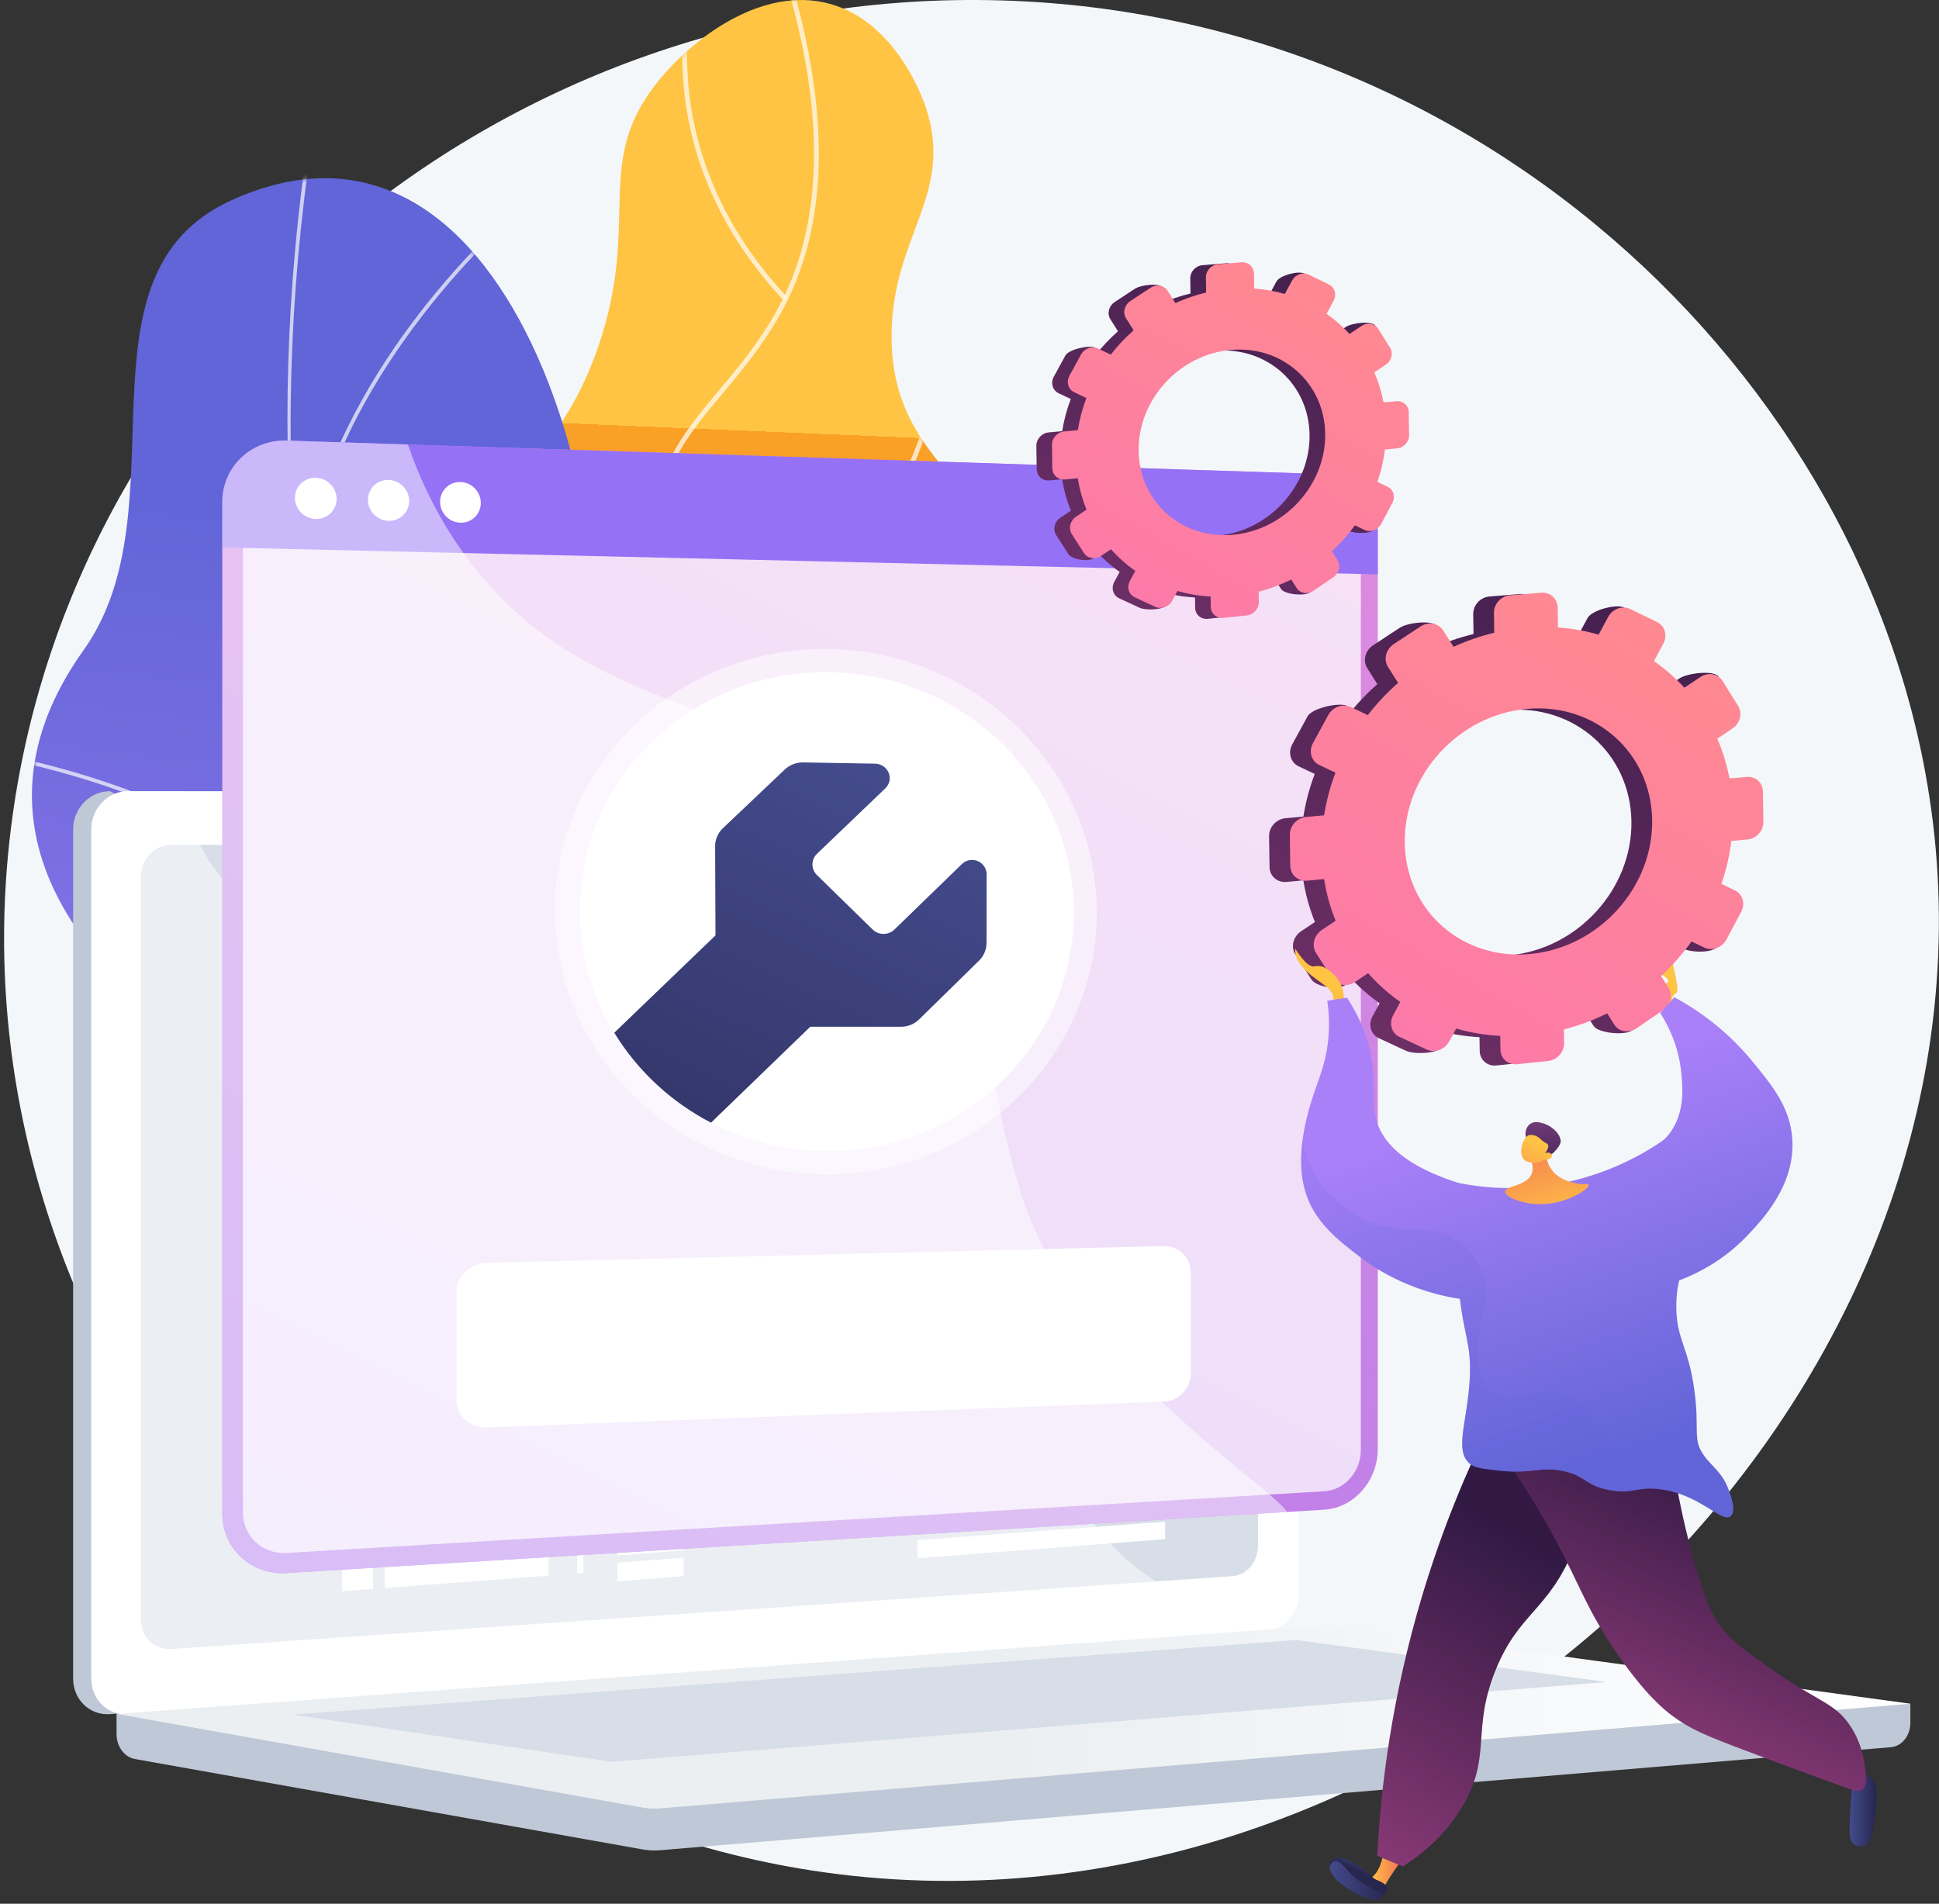 <svg width="441" height="433" viewBox="0 0 441 433" fill="none" xmlns="http://www.w3.org/2000/svg">
<rect x="0" y="0" width="441" height="433" fill="#333333" stroke="none"/>
<path d="M227.801 0.098C115.152 -3.228 17.574 78.509 2.831 185.76C-13.287 303.023 75.428 408.532 184.588 425.431C320.364 446.45 452.06 324.851 440.235 192.934C431.326 93.546 342.311 3.479 227.801 0.098Z" fill="#F4F7FA"/>
<path d="M199.921 319.601C215.744 308.427 218.573 279.157 214.699 259.514C210.176 236.58 198.33 235.973 196.2 217.863C192.234 184.145 231.672 172.424 230.369 138.103C229.304 110.047 202.543 107.234 202.778 76.11C202.947 53.652 216.962 44.322 210.667 24.725C210.129 23.049 204.066 5.066 188.707 0.862C173.205 -3.38 157.299 8.898 149.433 18.787C134.893 37.068 145.656 49.916 136.373 77.912C123.733 116.027 96.301 114.773 92.795 144.762C89.9 169.526 107.937 176.092 104.182 203.486C100.694 228.924 83.873 232.505 83.167 249.843C81.542 289.73 167.646 342.391 199.921 319.601Z" fill="url(#paint0_linear_492_558)"/>
<mask id="mask0_492_558" style="mask-type:luminance" maskUnits="userSpaceOnUse" x="83" y="0" width="148" height="326">
<path d="M199.921 319.601C215.744 308.427 218.573 279.157 214.699 259.514C210.176 236.58 198.33 235.973 196.2 217.863C192.234 184.145 231.672 172.424 230.369 138.103C229.304 110.047 202.543 107.234 202.778 76.11C202.947 53.652 216.962 44.322 210.667 24.725C210.129 23.049 204.066 5.066 188.707 0.862C173.205 -3.38 157.299 8.898 149.433 18.787C134.893 37.068 145.656 49.916 136.373 77.912C123.733 116.027 96.301 114.773 92.795 144.762C89.9 169.526 107.937 176.092 104.182 203.486C100.694 228.924 83.873 232.505 83.167 249.843C81.542 289.73 167.646 342.391 199.921 319.601Z" fill="white"/>
</mask>
<g mask="url(#mask0_492_558)">
<g opacity="0.7">
<path d="M177.103 338.337C177.009 338.337 176.914 338.313 176.828 338.262C161.975 329.538 149.599 318.089 140.043 304.233C130.979 291.09 121.608 277.501 122.364 260.506C122.939 247.574 128.956 240.666 136.573 231.921C143.836 223.582 152.875 213.204 159.199 193.984C162.808 183.013 167.301 169.359 163.837 153.013C161.827 143.526 158.115 138.157 154.839 133.421C151.409 128.46 148.447 124.176 149.013 116.827C149.919 105.053 156.207 97.534 163.488 88.828C167.904 83.547 172.469 78.088 176.473 70.997C187.729 51.063 188.027 24.227 177.361 -8.765C177.268 -9.051 177.425 -9.357 177.711 -9.45C177.997 -9.543 178.304 -9.385 178.396 -9.1C189.16 24.194 188.832 51.323 177.421 71.532C173.368 78.71 168.77 84.208 164.323 89.526C157.162 98.089 150.978 105.484 150.098 116.91C149.561 123.875 152.285 127.814 155.734 132.802C159.068 137.623 162.846 143.087 164.902 152.787C168.426 169.42 163.883 183.229 160.232 194.324C153.84 213.753 144.721 224.223 137.394 232.635C129.916 241.221 124.009 248.002 123.451 260.554C122.711 277.184 131.977 290.62 140.937 303.614C150.404 317.34 162.664 328.681 177.379 337.324C177.638 337.476 177.725 337.81 177.572 338.069C177.471 338.241 177.289 338.337 177.103 338.337Z" fill="white"/>
</g>
<g opacity="0.7">
<path d="M165.478 161.327C165.329 161.327 165.18 161.266 165.072 161.146C164.872 160.922 164.892 160.578 165.115 160.378C190.284 137.889 202.11 117.024 207.598 103.482C213.542 88.815 213.539 79.341 213.538 79.247C213.536 78.946 213.778 78.701 214.078 78.698C214.079 78.698 214.081 78.698 214.082 78.698C214.38 78.698 214.624 78.939 214.626 79.237C214.63 79.628 214.641 88.971 208.635 103.82C203.108 117.486 191.197 138.532 165.841 161.189C165.737 161.282 165.607 161.327 165.478 161.327Z" fill="white"/>
</g>
<g opacity="0.7">
<path d="M153.371 209.953C153.25 209.953 153.128 209.913 153.027 209.83C138.978 198.352 128.296 185.332 121.277 171.132C115.659 159.764 112.363 147.622 111.483 135.042C109.984 113.621 116.11 98.129 116.172 97.975C116.284 97.697 116.601 97.562 116.88 97.674C117.158 97.786 117.293 98.103 117.181 98.382C117.12 98.534 111.078 113.833 112.572 135.017C113.949 154.553 122.205 183.244 153.715 208.987C153.948 209.178 153.983 209.52 153.792 209.753C153.685 209.885 153.528 209.953 153.371 209.953Z" fill="white"/>
</g>
<g opacity="0.7">
<path d="M130.378 290.289C130.142 290.289 129.926 290.135 129.856 289.898C129.771 289.61 129.936 289.308 130.225 289.223C167.336 278.335 186.688 258.552 196.388 243.873C206.882 227.992 208.639 214.544 208.656 214.41C208.692 214.112 208.967 213.9 209.262 213.937C209.56 213.973 209.772 214.245 209.736 214.543C209.719 214.68 207.929 228.381 197.296 244.473C187.496 259.303 167.958 279.287 130.531 290.267C130.48 290.282 130.428 290.289 130.378 290.289Z" fill="white"/>
</g>
<g opacity="0.7">
<path d="M178.189 68.032C178.042 68.032 177.896 67.973 177.789 67.857C156.563 44.84 153.978 20.824 155.548 4.73C157.247 -12.702 164.067 -24.867 164.136 -24.988C164.284 -25.25 164.617 -25.341 164.877 -25.193C165.139 -25.044 165.23 -24.712 165.082 -24.451C165.014 -24.332 158.295 -12.333 156.626 4.88C155.088 20.741 157.65 44.414 178.589 67.119C178.792 67.34 178.779 67.684 178.558 67.888C178.453 67.984 178.321 68.032 178.189 68.032Z" fill="white"/>
</g>
</g>
<path d="M174.483 416.064C178.54 416.183 187.471 412.864 189.442 411.039C202.561 398.895 228.6 377.752 230.467 358.946C230.785 355.734 217.035 350.518 215.506 347.281C207.547 341.827 204.447 340.429 199.427 331.527C184.606 305.245 233.842 268.156 187.115 244.933C152.888 227.922 120.489 235.491 133.26 180.187C146.031 124.883 117.898 15.928 52.645 45.542C15.195 62.538 42.031 115.564 19.015 147.866C-2.857 178.561 6.907 208.249 39.134 233.885C71.36 259.522 49.999 271.89 34.669 301.928C16.255 338.01 73.712 354.063 100.871 359.211C122.741 363.357 175.633 388.669 174.483 416.064Z" fill="url(#paint1_linear_492_558)"/>
<mask id="mask1_492_558" style="mask-type:luminance" maskUnits="userSpaceOnUse" x="7" y="40" width="224" height="377">
<path d="M174.483 416.063C178.54 416.182 187.471 412.863 189.442 411.038C202.561 398.894 228.6 377.751 230.467 358.945C230.785 355.734 217.035 350.517 215.506 347.28C207.546 341.826 204.447 340.428 199.427 331.526C184.606 305.244 233.842 268.155 187.115 244.932C152.888 227.921 120.489 235.49 133.26 180.186C146.031 124.882 117.898 15.927 52.645 45.541C15.195 62.537 42.031 115.563 19.014 147.865C-2.857 178.56 6.907 208.248 39.134 233.884C71.36 259.521 49.998 271.889 34.669 301.927C16.254 338.009 73.712 354.062 100.871 359.21C122.741 363.356 175.633 388.668 174.483 416.063Z" fill="white"/>
</mask>
<g mask="url(#mask1_492_558)">
<g opacity="0.7">
<path d="M209.202 386.518L209.697 385.812C100.827 309.522 49.019 176.907 71.108 31.067L70.254 30.938C59.785 100.055 66.239 168.817 88.918 229.788C112.761 293.888 154.354 348.084 209.202 386.518Z" fill="#FCFDFE"/>
<path d="M25.294 316.046C61.195 310.279 118.313 319.053 152.618 335.604L152.993 334.827C118.552 318.211 61.206 309.403 25.158 315.194L25.294 316.046Z" fill="#FCFDFE"/>
<path d="M188.002 371.298L188.673 370.755C176.243 355.345 172.081 334.242 176.303 308.033C179.399 288.816 186.847 267.353 198.44 244.237L197.668 243.851C186.036 267.044 178.561 288.592 175.451 307.896C171.188 334.357 175.411 355.688 188.002 371.298Z" fill="#FCFDFE"/>
<path d="M86.036 221.009L86.735 220.502C64.798 190.249 27.734 177.194 0.503 171.568L0.328 172.414C27.41 178.008 64.262 190.98 86.036 221.009Z" fill="#FCFDFE"/>
<path d="M67.415 137.516L68.275 137.59C71.866 95.645 101.539 62.899 118.907 47.114L118.326 46.475C100.865 62.346 71.031 95.277 67.415 137.516Z" fill="#FCFDFE"/>
</g>
</g>
<path d="M434.484 387.51L26.508 383.983V394.418C26.508 397.25 28.287 399.658 30.697 400.087L146.061 420.634C147.43 420.878 148.818 420.943 150.2 420.827L430.051 397.4C432.549 397.191 434.484 394.775 434.484 391.866V387.51Z" fill="#BFC8D6"/>
<path d="M284.348 370.788L25.046 389.877C20.406 390.218 16.633 386.589 16.633 381.769V188.674C16.633 183.854 20.406 179.947 25.046 179.947L34.219 185.235L284.348 179.947C288.171 179.947 291.262 183.479 291.262 187.836V362.39C291.262 366.747 288.171 370.507 284.348 370.788Z" fill="#BFC8D6"/>
<path d="M288.483 370.788L29.181 389.877C24.541 390.218 20.768 386.589 20.768 381.769V188.674C20.768 183.854 24.541 179.947 29.181 179.947H288.483C292.305 179.947 295.396 183.479 295.396 187.836V362.39C295.396 366.747 292.305 370.507 288.483 370.788Z" fill="white"/>
<path d="M280.405 358.482L38.892 375.062C35.116 375.321 32.048 372.342 32.048 368.408V199.353C32.048 195.419 35.116 192.216 38.892 192.199L280.405 191.158C283.558 191.145 286.109 194.039 286.109 197.623V351.601C286.109 355.185 283.558 358.265 280.405 358.482Z" fill="#D8DEE8"/>
<path d="M124.548 208.065L59.37 208.235L59.36 202.021L124.539 202.041L124.548 208.065Z" fill="white"/>
<path d="M155.24 206.266L140.184 206.293L140.177 202.047L155.234 202.052L155.24 206.266Z" fill="white"/>
<path d="M155.249 212.122L140.193 212.191L140.186 207.946L155.243 207.907L155.249 212.122Z" fill="white"/>
<path d="M230.284 211.773L171.87 212.044L171.864 207.865L230.278 207.715L230.284 211.773Z" fill="white"/>
<path d="M239.871 217.339L182.038 217.775L182.032 213.616L239.865 213.301L239.871 217.339Z" fill="white"/>
<path d="M239.88 222.95L182.047 223.554L182.041 219.395L239.874 218.912L239.88 222.95Z" fill="white"/>
<path d="M239.888 228.561L182.056 229.331L182.05 225.173L239.882 224.522L239.888 228.561Z" fill="white"/>
<path d="M155.258 217.977L140.202 218.09L140.195 213.845L155.252 213.763L155.258 217.977Z" fill="white"/>
<path d="M155.268 223.833L140.211 223.99L140.204 219.744L155.261 219.618L155.268 223.833Z" fill="white"/>
<path d="M155.277 229.688L140.22 229.889L140.213 225.643L155.27 225.474L155.277 229.688Z" fill="white"/>
<path d="M155.286 235.543L140.229 235.788L140.223 231.542L155.279 231.329L155.286 235.543Z" fill="white"/>
<path d="M195.632 234.889L158.571 235.49L158.565 231.282L195.626 230.759L195.632 234.889Z" fill="white"/>
<path d="M155.295 241.399L140.238 241.686L140.232 237.441L155.288 237.185L155.295 241.399Z" fill="white"/>
<path d="M155.304 247.254L140.247 247.586L140.241 243.34L155.297 243.04L155.304 247.254Z" fill="white"/>
<path d="M155.313 253.11L140.256 253.484L140.25 249.239L155.306 248.896L155.313 253.11Z" fill="white"/>
<path d="M213.005 240.296L171.915 241.081L171.908 236.902L212.998 236.202L213.005 240.296Z" fill="white"/>
<path d="M234.36 245.516L182.083 246.666L182.077 242.507L234.354 241.466L234.36 245.516Z" fill="white"/>
<path d="M234.369 251.142L182.092 252.443L182.086 248.284L234.362 247.092L234.369 251.142Z" fill="white"/>
<path d="M155.322 258.965L140.266 259.384L140.259 255.138L155.315 254.751L155.322 258.965Z" fill="white"/>
<path d="M155.331 264.821L140.275 265.283L140.268 261.037L155.324 260.606L155.331 264.821Z" fill="white"/>
<path d="M155.34 270.676L140.284 271.182L140.277 266.936L155.333 266.462L155.34 270.676Z" fill="white"/>
<path d="M155.349 276.531L140.293 277.08L140.286 272.834L155.342 272.316L155.349 276.531Z" fill="white"/>
<path d="M155.358 282.386L140.302 282.979L140.295 278.733L155.352 278.172L155.358 282.386Z" fill="white"/>
<path d="M155.367 288.243L140.311 288.879L140.305 284.633L155.36 284.028L155.367 288.243Z" fill="white"/>
<path d="M155.376 294.097L140.32 294.777L140.314 290.531L155.37 289.883L155.376 294.097Z" fill="white"/>
<path d="M155.385 299.953L140.329 300.676L140.323 296.43L155.379 295.738L155.385 299.953Z" fill="white"/>
<path d="M155.394 305.808L140.339 306.575L140.332 302.329L155.388 301.594L155.394 305.808Z" fill="white"/>
<path d="M155.403 311.664L140.348 312.474L140.341 308.228L155.397 307.449L155.403 311.664Z" fill="white"/>
<path d="M155.412 317.519L140.357 318.373L140.35 314.127L155.406 313.305L155.412 317.519Z" fill="white"/>
<path d="M155.421 323.375L140.366 324.272L140.359 320.026L155.415 319.16L155.421 323.375Z" fill="white"/>
<path d="M155.43 329.23L140.375 330.171L140.368 325.925L155.424 325.016L155.43 329.23Z" fill="white"/>
<path d="M155.439 335.085L140.384 336.07L140.378 331.824L155.433 330.871L155.439 335.085Z" fill="white"/>
<path d="M155.448 340.941L140.393 341.969L140.387 337.723L155.442 336.727L155.448 340.941Z" fill="white"/>
<path d="M155.458 346.796L140.402 347.868L140.396 343.622L155.451 342.582L155.458 346.796Z" fill="white"/>
<path d="M155.467 352.652L140.411 353.767L140.405 349.521L155.46 348.438L155.467 352.652Z" fill="white"/>
<path d="M155.476 358.507L140.421 359.665L140.414 355.42L155.469 354.293L155.476 358.507Z" fill="white"/>
<path d="M199.488 206.188L158.424 206.26L158.417 202.053L199.481 202.066L199.488 206.188Z" fill="white"/>
<path d="M230.458 324.542L172.05 328.192L172.043 324.012L230.452 320.484L230.458 324.542Z" fill="white"/>
<path d="M240.044 329.555L182.217 333.335L182.211 329.176L240.038 325.517L240.044 329.555Z" fill="white"/>
<path d="M240.053 335.165L182.226 339.112L182.22 334.954L240.047 331.127L240.053 335.165Z" fill="white"/>
<path d="M264.981 339.004L208.651 343.012L208.645 338.908L264.975 335.018L264.981 339.004Z" fill="white"/>
<path d="M264.99 344.542L208.66 348.713L208.654 344.609L264.983 340.556L264.99 344.542Z" fill="white"/>
<path d="M264.998 350.081L208.669 354.415L208.663 350.311L264.992 346.095L264.998 350.081Z" fill="white"/>
<path d="M199.665 320.739L158.604 323.185L158.598 318.977L199.658 316.616L199.665 320.739Z" fill="white"/>
<path d="M230.362 262.519L171.951 264.311L171.944 260.131L230.356 258.461L230.362 262.519Z" fill="white"/>
<path d="M239.949 267.836L182.119 269.777L182.112 265.618L239.943 263.798L239.949 267.836Z" fill="white"/>
<path d="M239.958 273.448L182.128 275.555L182.121 271.397L239.952 269.409L239.958 273.448Z" fill="white"/>
<path d="M239.967 279.058L182.137 281.333L182.13 277.174L239.96 275.02L239.967 279.058Z" fill="white"/>
<path d="M195.712 286.539L158.653 288.104L158.646 283.896L195.706 282.408L195.712 286.539Z" fill="white"/>
<path d="M213.084 291.493L171.996 293.347L171.989 289.167L213.077 287.398L213.084 291.493Z" fill="white"/>
<path d="M234.438 296.157L182.163 298.667L182.157 294.509L234.432 292.107L234.438 296.157Z" fill="white"/>
<path d="M234.447 301.784L182.172 304.445L182.166 300.287L234.441 297.734L234.447 301.784Z" fill="white"/>
<path d="M246.045 306.787L194.399 309.566L194.393 305.433L246.038 302.762L246.045 306.787Z" fill="white"/>
<path d="M246.053 312.38L194.408 315.308L194.401 311.175L246.047 308.354L246.053 312.38Z" fill="white"/>
<path d="M199.567 257.735L158.505 258.876L158.499 254.668L199.561 253.613L199.567 257.735Z" fill="white"/>
<path d="M124.563 217.478L87.256 217.745L87.247 211.613L124.553 211.454L124.563 217.478Z" fill="white"/>
<path d="M77.607 217.814L84.633 217.763L84.624 211.623L77.597 211.653L77.607 217.814Z" fill="white"/>
<path d="M124.576 226.135L87.27 226.56L87.26 220.427L124.567 220.111L124.576 226.135Z" fill="white"/>
<path d="M77.621 226.671L84.647 226.591L84.638 220.45L77.611 220.51L77.621 226.671Z" fill="white"/>
<path d="M124.59 234.794L87.284 235.376L87.274 229.243L124.58 228.771L124.59 234.794Z" fill="white"/>
<path d="M77.634 235.527L84.661 235.418L84.651 229.277L77.625 229.366L77.634 235.527Z" fill="white"/>
<path d="M124.685 296.255L59.51 299.22L59.501 293.006L124.675 290.231L124.685 296.255Z" fill="white"/>
<path d="M124.699 305.667L87.395 307.535L87.386 301.403L124.69 299.644L124.699 305.667Z" fill="white"/>
<path d="M77.746 308.019L84.772 307.667L84.763 301.526L77.737 301.858L77.746 308.019Z" fill="white"/>
<path d="M124.712 314.325L87.409 316.351L87.399 310.218L124.703 308.302L124.712 314.325Z" fill="white"/>
<path d="M77.76 316.875L84.786 316.494L84.776 310.354L77.751 310.714L77.76 316.875Z" fill="white"/>
<path d="M124.726 322.984L87.422 325.167L87.413 319.034L124.717 316.961L124.726 322.984Z" fill="white"/>
<path d="M77.774 325.731L84.8 325.32L84.79 319.18L77.764 319.57L77.774 325.731Z" fill="white"/>
<path d="M124.603 243.512L59.426 244.805L59.417 238.591L124.594 237.488L124.603 243.512Z" fill="white"/>
<path d="M124.618 252.923L87.312 253.834L87.302 247.701L124.608 246.899L124.618 252.923Z" fill="white"/>
<path d="M77.663 254.07L84.689 253.898L84.68 247.758L77.653 247.909L77.663 254.07Z" fill="white"/>
<path d="M124.631 261.582L87.326 262.65L87.316 256.517L124.622 255.559L124.631 261.582Z" fill="white"/>
<path d="M77.677 262.927L84.703 262.725L84.693 256.585L77.667 256.766L77.677 262.927Z" fill="white"/>
<path d="M124.658 279.012L87.353 280.396L87.344 274.264L124.649 272.988L124.658 279.012Z" fill="white"/>
<path d="M77.704 280.754L84.73 280.493L84.721 274.353L77.695 274.593L77.704 280.754Z" fill="white"/>
<path d="M124.671 287.67L87.367 289.212L87.357 283.079L124.662 281.646L124.671 287.67Z" fill="white"/>
<path d="M77.718 289.61L84.744 289.32L84.734 283.18L77.708 283.449L77.718 289.61Z" fill="white"/>
<path d="M124.644 270.24L87.339 271.466L87.33 265.333L124.635 264.217L124.644 270.24Z" fill="white"/>
<path d="M77.69 271.782L84.716 271.552L84.707 265.411L77.681 265.621L77.69 271.782Z" fill="white"/>
<path d="M124.739 331.641L59.567 335.728L59.557 329.514L124.73 325.617L124.739 331.641Z" fill="white"/>
<path d="M124.754 341.052L87.451 343.562L87.441 337.429L124.744 335.028L124.754 341.052Z" fill="white"/>
<path d="M77.802 344.212L84.828 343.739L84.819 337.599L77.793 338.051L77.802 344.212Z" fill="white"/>
<path d="M124.767 349.71L87.464 352.377L87.455 346.245L124.758 343.687L124.767 349.71Z" fill="white"/>
<path d="M77.816 353.068L84.842 352.565L84.832 346.425L77.806 346.907L77.816 353.068Z" fill="white"/>
<path d="M124.781 358.369L87.478 361.194L87.468 355.061L124.771 352.346L124.781 358.369Z" fill="white"/>
<path d="M77.83 361.924L84.855 361.392L84.846 355.252L77.82 355.763L77.83 361.924Z" fill="white"/>
<path d="M132.7 357.799L131.265 357.908L131.024 202.044L132.46 202.044L132.7 357.799Z" fill="white"/>
<path d="M167.99 185.229C167.99 187.023 166.655 188.482 165.007 188.487C163.357 188.492 162.018 187.039 162.018 185.241C162.018 183.442 163.357 181.984 165.007 181.982C166.655 181.981 167.99 183.435 167.99 185.229Z" fill="white"/>
<path opacity="0.48" d="M29.18 389.877L287.17 370.885L288.483 370.788C290.237 370.659 291.832 369.792 293.05 368.477C274.485 367.461 262.953 360.873 255.515 354.065C240.577 340.394 243.168 326.912 227.059 317.924C206.967 306.712 191.168 320.918 175.922 306.902C166.678 298.404 171.216 292.067 159.842 279.368C147.245 265.303 139.043 270.031 126.383 257.372C110.375 241.366 118.381 228.913 104.592 217.421C87.864 203.48 69.824 216.384 53.901 203.014C47.032 197.247 43.264 188.863 41.296 179.947H29.181C24.541 179.947 20.768 183.854 20.768 188.674V381.769C20.768 386.588 24.54 390.218 29.18 389.877Z" fill="white"/>
<path d="M300.7 369.73L26.508 389.822L146.061 411.115C147.43 411.359 148.818 411.424 150.2 411.308L434.484 387.51L305.062 369.866C303.614 369.669 302.154 369.623 300.7 369.73Z" fill="url(#paint2_linear_492_558)"/>
<path d="M66.516 389.995L294.79 373.019L365.438 382.572L139.132 400.719L66.516 389.995Z" fill="#D8DEE8"/>
<path d="M301.248 107.83L65.196 100.217C57.134 99.957 50.563 106.202 50.563 114.167V344.274C50.563 352.239 57.134 358.294 65.196 357.801L301.248 343.37C307.952 342.961 313.36 336.785 313.36 329.575V121.276C313.36 114.066 307.952 108.046 301.248 107.83Z" fill="url(#paint3_linear_492_558)"/>
<path opacity="0.74" d="M65.196 353.221C59.713 353.547 55.252 349.424 55.252 344.011V114.294C55.252 108.882 59.713 104.63 65.196 104.798L301.248 112.019C305.815 112.158 309.505 116.256 309.505 121.172V329.79C309.505 334.706 305.815 338.91 301.248 339.182L65.196 353.221Z" fill="white"/>
<path d="M301.248 107.83L65.196 100.217C57.134 99.957 50.563 106.202 50.563 114.167V124.513L313.36 130.641V121.276C313.36 114.066 307.952 108.046 301.248 107.83Z" fill="url(#paint4_linear_492_558)"/>
<path d="M76.558 113.486C76.558 116.069 74.442 118.108 71.826 118.04C69.205 117.972 67.076 115.816 67.076 113.225C67.076 110.634 69.205 108.595 71.826 108.672C74.442 108.748 76.558 110.904 76.558 113.486Z" fill="white"/>
<path d="M93.053 113.941C93.053 116.508 90.961 118.535 88.377 118.468C85.787 118.401 83.685 116.259 83.685 113.683C83.685 111.107 85.787 109.081 88.377 109.156C90.961 109.232 93.053 111.374 93.053 113.941Z" fill="white"/>
<path d="M109.35 114.39C109.35 116.942 107.284 118.957 104.73 118.891C102.171 118.825 100.094 116.695 100.094 114.135C100.094 111.575 102.171 109.56 104.73 109.635C107.284 109.71 109.35 111.838 109.35 114.39Z" fill="white"/>
<g opacity="0.5">
<path d="M210.488 195.288C182.971 155.756 135.072 168.642 104.592 124.644C99.081 116.688 95.338 108.584 92.77 101.106L65.196 100.217C57.134 99.957 50.563 106.202 50.563 114.167V344.274C50.563 352.239 57.133 358.294 65.196 357.801L292.749 343.89C287.623 336.603 242.805 309.972 231.177 267.996C220.526 229.544 227.034 219.059 210.488 195.288Z" fill="white"/>
</g>
<path opacity="0.5" d="M189.225 267.086C178.73 267.275 168.277 264.852 159.011 260.052C149.007 254.877 140.629 247.12 134.821 237.62C129.192 228.41 126.207 217.847 126.207 207.102C126.207 173.4 154.836 146.727 189.226 147.623C222.764 148.497 249.443 175.392 249.443 207.596C249.443 239.8 222.764 266.481 189.225 267.086Z" fill="white"/>
<path d="M244.234 207.575C244.234 237.038 219.883 261.318 189.226 261.811C179.303 261.97 169.92 259.625 161.71 255.354C152.607 250.624 144.977 243.531 139.71 234.895C134.744 226.752 131.889 217.26 131.889 207.124C131.889 176.413 157.859 152.141 189.226 152.897C219.883 153.636 244.234 178.111 244.234 207.575Z" fill="white"/>
<path d="M224.388 198.849L224.372 214.497C224.367 215.996 223.763 217.428 222.681 218.485L209.054 231.848C207.955 232.922 206.463 233.533 204.91 233.531L184.284 233.532C184.284 233.532 170.118 247.209 161.71 255.354C152.607 250.624 144.977 243.531 139.71 234.895C148.198 226.748 162.73 212.75 162.73 212.75L162.647 192.463C162.641 190.923 163.279 189.45 164.415 188.376L178.492 175.021C179.61 173.965 181.121 173.386 182.69 173.412L199.022 173.692C200.371 173.714 201.59 174.527 202.107 175.748C202.618 176.974 202.333 178.365 201.38 179.281L185.817 194.191C184.432 195.516 184.426 197.692 185.812 199.044L191.383 204.491L192.919 205.989L198.461 211.412C199.832 212.75 202.053 212.755 203.421 211.425L218.782 196.518C219.723 195.602 221.137 195.338 222.368 195.849C223.593 196.359 224.393 197.542 224.388 198.849Z" fill="url(#paint5_linear_492_558)"/>
<path d="M270.845 312.42C270.845 315.81 268.094 318.663 264.692 318.793L110.747 324.67C106.926 324.816 103.821 322.012 103.821 318.406V293.923C103.821 290.318 106.926 287.318 110.747 287.223L264.692 283.414C268.094 283.33 270.845 286.01 270.845 289.4V312.42Z" fill="white"/>
<path d="M380.045 230.666C380.045 230.666 378.131 229.611 377.575 228.272C377.018 226.933 377.01 224.849 378.905 223.754C380.799 222.659 376.83 221.637 377.513 220.748C378.196 219.858 380.438 218.979 380.438 218.979C380.438 218.979 381.796 224.657 381.458 225.508C381.119 226.36 379.294 226.463 380.992 228.898L380.045 230.666Z" fill="url(#paint6_linear_492_558)"/>
<path d="M318.92 422.988C318.77 423.087 316.048 426.77 314.817 429.178L311.431 427.359C311.431 427.359 313.339 426.679 314.299 422.988C315.258 419.297 318.92 422.988 318.92 422.988Z" fill="url(#paint7_linear_492_558)"/>
<path d="M310.018 431.382C310.018 431.382 312.141 432.1 313.024 432.164L313.113 432.171C313.613 432.207 314.097 431.988 314.396 431.586C314.918 430.886 315.673 429.826 315.687 429.53C315.709 429.076 314.483 428.145 313.391 427.742C312.299 427.339 312.043 426.799 310.018 425.181C307.993 423.563 304.572 421.643 302.97 423.121C301.368 424.6 302.848 428.283 310.018 431.382Z" fill="url(#paint8_linear_492_558)"/>
<path d="M304.144 423.356C305.903 424.056 306.434 426.036 309.486 428.045C311.218 429.184 313.354 430.231 314.878 430.924C315.289 430.343 315.677 429.742 315.687 429.53C315.709 429.077 314.483 428.146 313.391 427.743C312.299 427.34 312.043 426.8 310.018 425.182C307.993 423.564 304.572 421.644 302.97 423.122C302.562 423.499 302.355 424.019 302.39 424.636C302.707 423.782 303.248 422.999 304.144 423.356Z" fill="url(#paint9_linear_492_558)"/>
<path d="M288.637 190.181L288.741 197.216C288.771 199.28 290.502 200.793 292.605 200.596L296.427 200.238C296.956 203.559 297.847 206.73 299.06 209.713L295.92 211.812C294.116 213.018 293.526 215.361 294.603 217.045L298.272 222.78C299.347 224.461 304.18 225.256 305.978 224.048L306.446 221.641C308.62 224.1 311.078 226.294 313.771 228.182L312.144 231.196C311.127 233.08 311.78 235.293 313.602 236.139L319.803 239.015C321.619 239.858 327.375 239.721 328.387 237.84L326.481 234.238C329.673 235.156 333.024 235.723 336.49 235.904L336.536 239.021C336.567 241.067 338.266 242.552 340.331 242.34L347.356 241.619C349.414 241.408 351.056 239.584 351.026 237.544L350.979 234.436C354.406 233.558 357.698 232.323 360.815 230.776L362.431 233.332C363.48 234.99 369.452 235.578 371.205 234.381L373.476 230.095C375.225 228.901 375.796 226.594 374.752 224.938L373.08 222.286C375.646 219.902 377.97 217.268 380.006 214.432L382.939 215.823C384.711 216.663 389.848 216.886 390.835 215.032L391.295 207.677C392.28 205.828 391.647 203.646 389.88 202.802L386.797 201.331C387.88 198.182 388.645 194.912 389.059 191.563L392.739 191.218C394.76 191.029 396.372 189.238 396.343 187.217L396.241 180.328C396.211 178.307 394.549 176.818 392.529 177.001L388.631 177.355C388.031 174.183 387.097 171.156 385.866 168.305L389.335 165.976C391.072 164.808 391.639 162.516 390.602 160.853L390.947 153.985C389.908 152.319 383.769 153.105 382.027 154.269L378.376 156.709C376.307 154.443 373.989 152.41 371.464 150.644L373.593 146.688C374.585 144.844 373.947 142.648 372.168 141.78L369.409 138.178C367.625 137.308 362.054 138.74 361.057 140.586L358.869 144.641C355.917 143.787 352.824 143.229 349.625 143.003L349.558 138.487C349.528 136.448 347.836 134.931 345.778 135.1L338.751 135.675C336.685 135.843 335.034 137.638 335.065 139.684L335.132 144.212C331.925 144.974 328.828 146.054 325.873 147.409L327.039 142.571C325.974 140.882 320.163 141.598 318.377 142.773L312.278 146.784C310.486 147.963 309.9 150.291 310.971 151.982L313.264 155.607C310.738 157.829 308.427 160.288 306.374 162.944L306.416 160.547C304.587 159.674 298.407 161.056 297.385 162.93L293.897 169.326C292.872 171.204 293.53 173.432 295.364 174.302L299.019 176.035C297.835 179.153 296.962 182.398 296.437 185.73L292.391 186.098C290.288 186.289 288.606 188.117 288.637 190.181ZM314.779 192.001C314.55 176.523 327.069 162.872 342.654 161.517C358.145 160.17 370.818 171.495 371.045 186.803C371.271 202.112 358.968 215.743 343.48 217.259C327.897 218.784 315.009 207.479 314.779 192.001Z" fill="url(#paint10_linear_492_558)"/>
<path d="M293.351 189.891L293.455 196.926C293.486 198.99 295.217 200.503 297.32 200.307L301.142 199.949C301.671 203.269 302.561 206.44 303.775 209.424L300.634 211.523C298.83 212.728 298.241 215.071 299.318 216.755L302.986 222.491C304.061 224.172 306.391 224.554 308.19 223.347L311.161 221.351C313.334 223.81 315.792 226.004 318.485 227.892L316.858 230.906C315.841 232.79 316.494 235.004 318.316 235.849L324.517 238.725C326.333 239.568 328.625 238.725 329.637 236.844L331.195 233.948C334.387 234.866 337.738 235.433 341.205 235.615L341.251 238.732C341.281 240.777 342.981 242.263 345.045 242.051L352.071 241.329C354.128 241.118 355.77 239.294 355.74 237.254L355.694 234.147C359.12 233.268 362.413 232.033 365.529 230.486L367.146 233.042C368.195 234.701 370.467 235.073 372.221 233.877L378.191 229.805C379.94 228.611 380.51 226.304 379.466 224.648L377.795 221.996C380.361 219.613 382.685 216.979 384.721 214.143L387.653 215.533C389.425 216.373 391.661 215.551 392.648 213.698L396.01 207.388C396.995 205.538 396.362 203.356 394.595 202.513L391.512 201.041C392.595 197.892 393.36 194.622 393.773 191.273L397.454 190.928C399.474 190.739 401.087 188.948 401.057 186.927L400.955 180.038C400.925 178.017 399.264 176.527 397.243 176.711L393.346 177.065C392.746 173.893 391.812 170.866 390.58 168.015L394.049 165.686C395.787 164.519 396.354 162.226 395.316 160.563L391.777 154.889C390.738 153.223 388.484 152.815 386.742 153.979L383.091 156.419C381.021 154.153 378.704 152.12 376.178 150.354L378.307 146.398C379.299 144.555 378.662 142.358 376.883 141.49L370.809 138.529C369.024 137.659 366.769 138.45 365.772 140.297L363.583 144.351C360.631 143.497 357.539 142.939 354.339 142.713L354.272 138.197C354.242 136.158 352.551 134.641 350.493 134.81L343.465 135.385C341.4 135.554 339.749 137.348 339.779 139.393L339.846 143.922C336.639 144.684 333.542 145.764 330.588 147.119L328.253 143.415C327.188 141.726 324.877 141.308 323.091 142.483L316.992 146.494C315.2 147.672 314.615 150 315.684 151.692L317.978 155.317C315.452 157.538 313.141 159.998 311.088 162.654L307.263 160.828C305.434 159.955 303.121 160.766 302.099 162.64L298.611 169.036C297.586 170.914 298.244 173.142 300.078 174.012L303.734 175.745C302.549 178.863 301.676 182.108 301.152 185.44L297.105 185.808C295.002 185.999 293.321 187.827 293.351 189.891ZM319.494 191.711C319.265 176.233 331.783 162.582 347.369 161.227C362.859 159.88 375.533 171.205 375.759 186.513C375.986 201.822 363.683 215.453 348.194 216.969C332.611 218.494 319.723 207.19 319.494 191.711Z" fill="url(#paint11_linear_492_558)"/>
<path d="M339.069 323.446C333.631 334.389 328.087 347.542 323.506 362.782C316.68 385.484 314.066 405.907 313.23 422.114C315.173 422.916 317.116 423.719 319.059 424.521C322.877 422.088 328.478 417.804 332.608 410.851C339.378 399.454 334.599 393.675 340.102 379.967C345.436 366.679 352.196 366.457 358.052 352.007C361.546 343.388 362.345 335.561 362.499 330.459C354.689 328.121 346.879 325.784 339.069 323.446Z" fill="url(#paint12_linear_492_558)"/>
<path opacity="0.3" d="M349.744 326.641C351.85 332.087 351.681 336.181 350.869 339.18C348.167 349.165 337.503 350.248 334.964 361.413C333.26 368.906 337.575 370.563 335.306 378.345C332.898 386.602 327.601 386.24 324.703 394.763C322.424 401.463 324.852 404.174 323.848 413.576C323.5 416.83 322.855 419.79 322.079 422.43C325.487 419.87 329.471 416.132 332.608 410.851C339.378 399.454 334.599 393.675 340.102 379.967C345.436 366.678 352.196 366.456 358.052 352.007C361.546 343.388 362.345 335.56 362.499 330.458C358.247 329.186 353.996 327.913 349.744 326.641Z" fill="url(#paint13_linear_492_558)"/>
<path d="M424.556 403.657C424.556 403.657 425.995 404.198 426.633 406.208C427.271 408.217 426.227 416.569 425.318 418.621C424.41 420.674 421.732 420.184 420.952 418.621C420.171 417.059 421.281 406.004 421.281 406.004L424.556 403.657Z" fill="url(#paint14_linear_492_558)"/>
<path d="M339.924 328.406C346.25 336.985 350.619 344.419 353.435 349.613C359.385 360.587 360.747 365.876 367.761 376.074C374.256 385.518 378.543 388.914 380.293 390.217C384.514 393.36 387.998 394.769 396.965 398.161C404.801 401.124 413.1 404.193 421.839 407.336C423.383 407.509 424.032 406.843 424.457 405.442C424.313 398.767 422.304 394.692 420.638 392.28C417.082 387.132 413.392 387.106 402.386 379.308C396.517 375.151 393.533 373.002 391.059 369.602C389.869 367.966 387.921 364.926 384.834 353.453C383.569 348.752 382.048 342.394 380.766 334.707C367.152 332.607 353.538 330.507 339.924 328.406Z" fill="url(#paint15_linear_492_558)"/>
<path d="M303.085 228.627C303.085 228.627 304.168 226.398 301.624 224.394C299.079 222.39 294.218 219.635 294.603 215.787C294.603 215.787 297.23 220.206 298.927 219.807C300.624 219.409 301.767 220.384 301.767 220.384C301.767 220.384 305.737 222.644 305.621 226.975C305.505 231.307 305.505 231.307 305.505 231.307L303.085 228.627Z" fill="url(#paint16_linear_492_558)"/>
<path d="M301.871 227.626C303.36 227.387 304.849 227.148 306.338 226.908C307.615 228.813 309.399 231.835 310.724 235.818C313.717 244.816 311.422 249.854 313.201 255.294C314.659 259.75 319.123 265.304 332.826 269.403C332.727 278.106 332.628 286.809 332.528 295.511C326.911 294.677 317.866 292.449 309.225 285.822C304.219 281.983 298.795 277.822 296.783 270.686C294.244 261.681 298.005 251.006 299.477 246.828C300.319 244.437 301.954 240.384 302.228 234.592C302.366 231.673 302.115 229.252 301.871 227.626Z" fill="url(#paint17_linear_492_558)"/>
<path d="M331.786 269.083C336.501 270.01 343.02 270.724 350.653 269.824C363.933 268.259 373.559 262.636 378.541 259.189C383.983 271.063 384.097 279.865 383.138 285.779C382.432 290.138 381.359 291.6 381.262 296.477C381.1 304.689 384.036 305.933 385.416 316.606C386.552 325.392 384.919 327.306 387.484 330.964C389.324 333.588 391.767 334.888 393.22 338.99C393.701 340.349 394.898 343.729 393.625 344.825C391.587 346.58 386.525 339.617 377.079 338.668C372.041 338.162 371.27 339.92 366.048 338.924C360.348 337.838 360.743 335.644 355.402 334.563C350.107 333.493 348.5 335.402 340.395 334.435C336.984 334.028 335.279 333.825 334.216 332.879C330.777 329.821 333.619 323.736 334.238 314.169C334.848 304.733 332.506 304.104 331.544 290.054C331.204 285.092 330.999 277.912 331.786 269.083Z" fill="url(#paint18_linear_492_558)"/>
<path d="M377.592 230.41C378.661 229.213 379.73 228.015 380.799 226.818C385.299 229.244 392.175 233.668 398.412 241.235C403.078 246.898 407.198 251.896 407.642 259.149C408.277 269.546 400.916 277.328 397.489 280.951C390.735 288.091 382.945 291.076 378.49 292.363C369.861 273.212 371.143 265.732 374.198 262.538C375.898 260.761 378.191 260.265 380.293 256.966C383.218 252.377 382.7 247.186 382.371 243.895C381.766 237.842 379.398 233.22 377.592 230.41Z" fill="url(#paint19_linear_492_558)"/>
<path d="M351.684 259.843C351.439 261.147 351.288 263.96 353.012 266.195C354.521 268.152 356.829 268.744 357.754 268.991C359.989 269.587 361.196 269.104 361.316 269.488C361.583 270.339 356.101 274.116 349.757 273.879C346.029 273.74 342.273 272.225 342.312 271.027C342.355 269.683 347.14 269.835 348.328 267.051C349.087 265.272 348.041 263.081 346.905 261.374C347.934 260.177 350.653 261.043 351.684 259.843Z" fill="url(#paint20_linear_492_558)"/>
<path d="M347.087 258.677C346.699 257.597 347.13 256.142 348.185 255.525C349.094 254.994 350.157 255.279 350.795 255.449C352.643 255.944 354.67 257.519 354.95 259.374C355.116 260.475 353.484 261.996 353.214 262.279C352.909 262.598 352.542 262.606 352.147 262.783C351.599 263.029 350.738 263.424 349.326 264.095C349.349 263.743 349.353 263.299 349.294 262.793C349.272 262.598 349.175 261.834 348.886 261.12C348.307 259.689 347.454 259.702 347.087 258.677Z" fill="url(#paint21_linear_492_558)"/>
<path d="M351.134 263.773C351.134 263.773 349.365 265.134 347.077 264.078C345.032 263.135 346.173 258.596 347.812 258.175C348.36 258.035 349.294 258.25 349.956 258.723C350.348 259.003 350.438 259.227 351.086 259.672C351.684 260.084 351.89 260.087 352.036 260.319C352.218 260.609 352.242 261.157 351.409 262.293C351.933 262.067 352.461 262.107 352.752 262.391C352.798 262.436 352.912 262.584 352.947 262.756C353.075 263.376 352.373 263.833 351.134 263.773Z" fill="url(#paint22_linear_492_558)"/>
<path opacity="0.3" d="M378.746 328.235C374.738 327.46 373.23 331.294 369.34 330.629C363.932 329.704 364.496 321.892 358.224 318.144C351.037 313.851 343.849 320.253 339.069 316.605C336.333 314.518 334.502 309.226 338.043 295.398C338.102 294.32 338.268 289.203 334.451 284.795C330.115 279.787 324.078 279.667 323.164 279.664C313.449 280.261 304.266 275.666 299.391 267.693C297.665 264.869 296.717 262.007 296.247 259.328C295.762 263.019 295.742 266.993 296.783 270.685C298.795 277.822 304.22 281.982 309.225 285.821C317.627 292.264 326.399 294.545 332.043 295.434C333.13 304.471 334.758 306.116 334.238 314.168C333.619 323.735 330.777 329.82 334.216 332.879C335.279 333.824 336.985 334.028 340.395 334.434C348.5 335.401 350.107 333.492 355.402 334.563C360.743 335.643 360.348 337.837 366.048 338.924C371.271 339.919 372.041 338.161 377.079 338.667C386.525 339.617 391.587 346.579 393.626 344.824C394.354 344.197 394.272 342.822 393.98 341.505C391.452 340.655 389.641 339.483 388.324 338.325C383.821 334.368 383.226 329.101 378.746 328.235Z" fill="url(#paint23_linear_492_558)"/>
<path d="M235.703 101.418L235.781 106.723C235.804 108.28 237.109 109.421 238.695 109.272L241.577 109.002C241.976 111.506 242.648 113.897 243.563 116.147L241.194 117.73C239.834 118.638 239.39 120.405 240.202 121.675L242.968 126C243.778 127.268 247.423 127.867 248.779 126.956L249.132 125.141C250.771 126.995 252.624 128.649 254.655 130.073L253.428 132.346C252.661 133.767 253.154 135.436 254.528 136.073L259.203 138.242C260.573 138.877 264.913 138.774 265.676 137.356L264.239 134.64C266.646 135.332 269.173 135.759 271.787 135.896L271.822 138.247C271.845 139.789 273.126 140.909 274.683 140.75L279.981 140.206C281.532 140.046 282.77 138.671 282.748 137.133L282.713 134.789C285.296 134.127 287.779 133.196 290.129 132.029L291.348 133.956C292.139 135.207 296.642 135.65 297.965 134.748L299.677 131.515C300.995 130.616 301.426 128.875 300.639 127.627L299.378 125.627C301.313 123.83 303.066 121.844 304.601 119.705L306.812 120.754C308.148 121.387 312.023 121.555 312.767 120.158L313.113 114.612C313.856 113.217 313.379 111.571 312.047 110.935L309.722 109.826C310.538 107.451 311.115 104.986 311.427 102.46L314.202 102.2C315.726 102.058 316.942 100.707 316.92 99.183L316.843 93.988C316.82 92.464 315.567 91.341 314.043 91.48L311.105 91.746C310.652 89.355 309.948 87.072 309.019 84.922L311.635 83.166C312.945 82.286 313.373 80.557 312.59 79.303L312.851 74.125C312.068 72.868 307.439 73.461 306.125 74.338L303.372 76.178C301.811 74.469 300.064 72.936 298.159 71.605L299.765 68.622C300.513 67.232 300.032 65.575 298.69 64.921L296.61 62.205C295.264 61.549 291.064 62.628 290.312 64.021L288.662 67.078C286.436 66.434 284.104 66.014 281.691 65.843L281.641 62.438C281.618 60.9 280.342 59.757 278.791 59.884L273.491 60.317C271.934 60.445 270.689 61.798 270.712 63.34L270.763 66.755C268.344 67.33 266.009 68.144 263.781 69.166L264.66 65.517C263.857 64.244 259.475 64.784 258.128 65.67L253.529 68.695C252.178 69.583 251.736 71.338 252.543 72.614L254.273 75.348C252.368 77.023 250.626 78.877 249.077 80.88L249.109 79.073C247.73 78.414 243.07 79.456 242.299 80.87L239.668 85.692C238.896 87.109 239.392 88.789 240.775 89.445L243.531 90.751C242.638 93.103 241.98 95.55 241.584 98.062L238.533 98.34C236.947 98.483 235.68 99.862 235.703 101.418ZM255.416 102.791C255.243 91.12 264.683 80.826 276.435 79.804C288.116 78.788 297.673 87.328 297.844 98.871C298.015 110.415 288.737 120.694 277.058 121.837C265.307 122.986 255.589 114.462 255.416 102.791Z" fill="url(#paint24_linear_492_558)"/>
<path d="M239.258 101.199L239.336 106.504C239.359 108.06 240.664 109.201 242.25 109.053L245.133 108.783C245.531 111.287 246.203 113.678 247.118 115.928L244.75 117.51C243.389 118.419 242.945 120.186 243.757 121.456L246.523 125.781C247.334 127.049 249.091 127.337 250.447 126.426L252.687 124.922C254.326 126.776 256.18 128.43 258.21 129.854L256.983 132.127C256.216 133.548 256.709 135.216 258.083 135.854L262.758 138.023C264.128 138.658 265.856 138.023 266.619 136.604L267.795 134.421C270.201 135.113 272.728 135.54 275.342 135.677L275.377 138.028C275.4 139.57 276.681 140.69 278.238 140.53L283.536 139.986C285.087 139.827 286.325 138.451 286.303 136.913L286.268 134.57C288.852 133.908 291.334 132.977 293.684 131.81L294.903 133.737C295.694 134.988 297.408 135.269 298.731 134.367L303.232 131.296C304.551 130.396 304.981 128.656 304.194 127.407L302.933 125.408C304.868 123.611 306.621 121.624 308.156 119.486L310.367 120.534C311.703 121.168 313.39 120.548 314.134 119.151L316.668 114.392C317.411 112.997 316.934 111.352 315.601 110.716L313.277 109.607C314.093 107.232 314.67 104.766 314.982 102.241L317.757 101.981C319.281 101.838 320.497 100.487 320.475 98.963L320.398 93.769C320.375 92.245 319.122 91.122 317.599 91.26L314.66 91.527C314.207 89.135 313.503 86.853 312.574 84.703L315.19 82.946C316.5 82.067 316.928 80.338 316.145 79.084L313.477 74.805C312.693 73.549 310.994 73.241 309.68 74.119L306.927 75.959C305.366 74.25 303.619 72.717 301.714 71.385L303.32 68.402C304.068 67.012 303.587 65.356 302.246 64.702L297.666 62.469C296.32 61.813 294.619 62.409 293.867 63.802L292.217 66.859C289.991 66.215 287.659 65.794 285.247 65.624L285.196 62.218C285.173 60.681 283.898 59.537 282.346 59.664L277.046 60.097C275.489 60.225 274.244 61.578 274.267 63.12L274.318 66.535C271.899 67.11 269.564 67.924 267.336 68.946L265.576 66.153C264.773 64.879 263.03 64.564 261.683 65.45L257.084 68.475C255.733 69.363 255.292 71.119 256.098 72.394L257.828 75.128C255.923 76.803 254.181 78.657 252.633 80.66L249.748 79.283C248.369 78.625 246.625 79.236 245.854 80.65L243.224 85.472C242.451 86.889 242.947 88.569 244.33 89.225L247.087 90.531C246.193 92.883 245.535 95.33 245.14 97.842L242.088 98.12C240.502 98.264 239.235 99.643 239.258 101.199ZM258.971 102.572C258.798 90.9 268.238 80.606 279.99 79.585C291.671 78.569 301.228 87.108 301.398 98.652C301.569 110.196 292.292 120.474 280.613 121.617C268.862 122.767 259.144 114.243 258.971 102.572Z" fill="url(#paint25_linear_492_558)"/>
<defs>
<linearGradient id="paint0_linear_492_558" x1="160.862" y1="97.607" x2="151.613" y2="319.036" gradientUnits="userSpaceOnUse">
<stop stop-color="#FFC444"/>
<stop offset="0" stop-color="#F9A025"/>
<stop offset="0.592" stop-color="#F8924F"/>
<stop offset="0.996" stop-color="#F36F56"/>
</linearGradient>
<linearGradient id="paint1_linear_492_558" x1="107.059" y1="369.698" x2="135.907" y2="122.649" gradientUnits="userSpaceOnUse">
<stop stop-color="#AA80F9"/>
<stop offset="0.996" stop-color="#6165D7"/>
</linearGradient>
<linearGradient id="paint2_linear_492_558" x1="26.508" y1="390.519" x2="434.484" y2="390.519" gradientUnits="userSpaceOnUse">
<stop offset="0.494" stop-color="#EBEFF2"/>
<stop offset="1" stop-color="white"/>
</linearGradient>
<linearGradient id="paint3_linear_492_558" x1="269.256" y1="47.324" x2="13.372" y2="559.091" gradientUnits="userSpaceOnUse">
<stop offset="0.004" stop-color="#E38DDD"/>
<stop offset="1" stop-color="#9571F6"/>
</linearGradient>
<linearGradient id="paint4_linear_492_558" x1="126.417" y1="-100.164" x2="170.563" y2="76.419" gradientUnits="userSpaceOnUse">
<stop offset="0.004" stop-color="#E38DDD"/>
<stop offset="1" stop-color="#9571F6"/>
</linearGradient>
<linearGradient id="paint5_linear_492_558" x1="204.383" y1="178.31" x2="132.745" y2="329.033" gradientUnits="userSpaceOnUse">
<stop stop-color="#444B8C"/>
<stop offset="0.996" stop-color="#26264F"/>
</linearGradient>
<linearGradient id="paint6_linear_492_558" x1="379.206" y1="228.55" x2="378.153" y2="250.267" gradientUnits="userSpaceOnUse">
<stop stop-color="#FFC444"/>
<stop offset="0.996" stop-color="#F36F56"/>
</linearGradient>
<linearGradient id="paint7_linear_492_558" x1="311.431" y1="425.263" x2="318.92" y2="425.263" gradientUnits="userSpaceOnUse">
<stop stop-color="#FFC444"/>
<stop offset="0.996" stop-color="#F36F56"/>
</linearGradient>
<linearGradient id="paint8_linear_492_558" x1="302.385" y1="427.383" x2="315.687" y2="427.383" gradientUnits="userSpaceOnUse">
<stop stop-color="#444B8C"/>
<stop offset="0.996" stop-color="#26264F"/>
</linearGradient>
<linearGradient id="paint9_linear_492_558" x1="310.894" y1="422.541" x2="309.423" y2="425.943" gradientUnits="userSpaceOnUse">
<stop stop-color="#444B8C"/>
<stop offset="0.996" stop-color="#26264F"/>
</linearGradient>
<linearGradient id="paint10_linear_492_558" x1="400.011" y1="90.872" x2="274.324" y2="311.462" gradientUnits="userSpaceOnUse">
<stop stop-color="#311944"/>
<stop offset="1" stop-color="#893976"/>
</linearGradient>
<linearGradient id="paint11_linear_492_558" x1="402.102" y1="92.119" x2="278.373" y2="309.271" gradientUnits="userSpaceOnUse">
<stop stop-color="#FF9085"/>
<stop offset="1" stop-color="#FB6FBB"/>
</linearGradient>
<linearGradient id="paint12_linear_492_558" x1="345.935" y1="349.631" x2="305.232" y2="420.264" gradientUnits="userSpaceOnUse">
<stop stop-color="#311944"/>
<stop offset="1" stop-color="#893976"/>
</linearGradient>
<linearGradient id="paint13_linear_492_558" x1="350.633" y1="352.338" x2="309.93" y2="422.97" gradientUnits="userSpaceOnUse">
<stop stop-color="#311944"/>
<stop offset="1" stop-color="#893976"/>
</linearGradient>
<linearGradient id="paint14_linear_492_558" x1="420.673" y1="411.82" x2="426.829" y2="411.82" gradientUnits="userSpaceOnUse">
<stop stop-color="#444B8C"/>
<stop offset="0.996" stop-color="#26264F"/>
</linearGradient>
<linearGradient id="paint15_linear_492_558" x1="396.727" y1="334.342" x2="369.534" y2="395.397" gradientUnits="userSpaceOnUse">
<stop stop-color="#311944"/>
<stop offset="1" stop-color="#893976"/>
</linearGradient>
<linearGradient id="paint16_linear_492_558" x1="299.992" y1="224.763" x2="298.966" y2="245.927" gradientUnits="userSpaceOnUse">
<stop stop-color="#FFC444"/>
<stop offset="0.996" stop-color="#F36F56"/>
</linearGradient>
<linearGradient id="paint17_linear_492_558" x1="311.377" y1="260.517" x2="340.451" y2="341.924" gradientUnits="userSpaceOnUse">
<stop stop-color="#AA80F9"/>
<stop offset="0.996" stop-color="#6165D7"/>
</linearGradient>
<linearGradient id="paint18_linear_492_558" x1="339.891" y1="250.334" x2="368.965" y2="331.741" gradientUnits="userSpaceOnUse">
<stop stop-color="#AA80F9"/>
<stop offset="0.996" stop-color="#6165D7"/>
</linearGradient>
<linearGradient id="paint19_linear_492_558" x1="379.175" y1="236.304" x2="408.249" y2="317.711" gradientUnits="userSpaceOnUse">
<stop stop-color="#AA80F9"/>
<stop offset="0.996" stop-color="#6165D7"/>
</linearGradient>
<linearGradient id="paint20_linear_492_558" x1="354.255" y1="279.099" x2="347.559" y2="254.982" gradientUnits="userSpaceOnUse">
<stop stop-color="#FFC444"/>
<stop offset="0.996" stop-color="#F36F56"/>
</linearGradient>
<linearGradient id="paint21_linear_492_558" x1="351.344" y1="270.769" x2="350.87" y2="256.098" gradientUnits="userSpaceOnUse">
<stop stop-color="#311944"/>
<stop offset="1" stop-color="#6B3976"/>
</linearGradient>
<linearGradient id="paint22_linear_492_558" x1="350.29" y1="259.924" x2="342.891" y2="277.841" gradientUnits="userSpaceOnUse">
<stop stop-color="#FFC444"/>
<stop offset="0.996" stop-color="#F36F56"/>
</linearGradient>
<linearGradient id="paint23_linear_492_558" x1="307.887" y1="201.179" x2="352.444" y2="325.939" gradientUnits="userSpaceOnUse">
<stop stop-color="#AA80F9"/>
<stop offset="0.996" stop-color="#6165D7"/>
</linearGradient>
<linearGradient id="paint24_linear_492_558" x1="319.686" y1="26.533" x2="224.91" y2="192.872" gradientUnits="userSpaceOnUse">
<stop stop-color="#311944"/>
<stop offset="1" stop-color="#893976"/>
</linearGradient>
<linearGradient id="paint25_linear_492_558" x1="321.263" y1="27.473" x2="227.963" y2="191.219" gradientUnits="userSpaceOnUse">
<stop stop-color="#FF9085"/>
<stop offset="1" stop-color="#FB6FBB"/>
</linearGradient>
</defs>
</svg>
